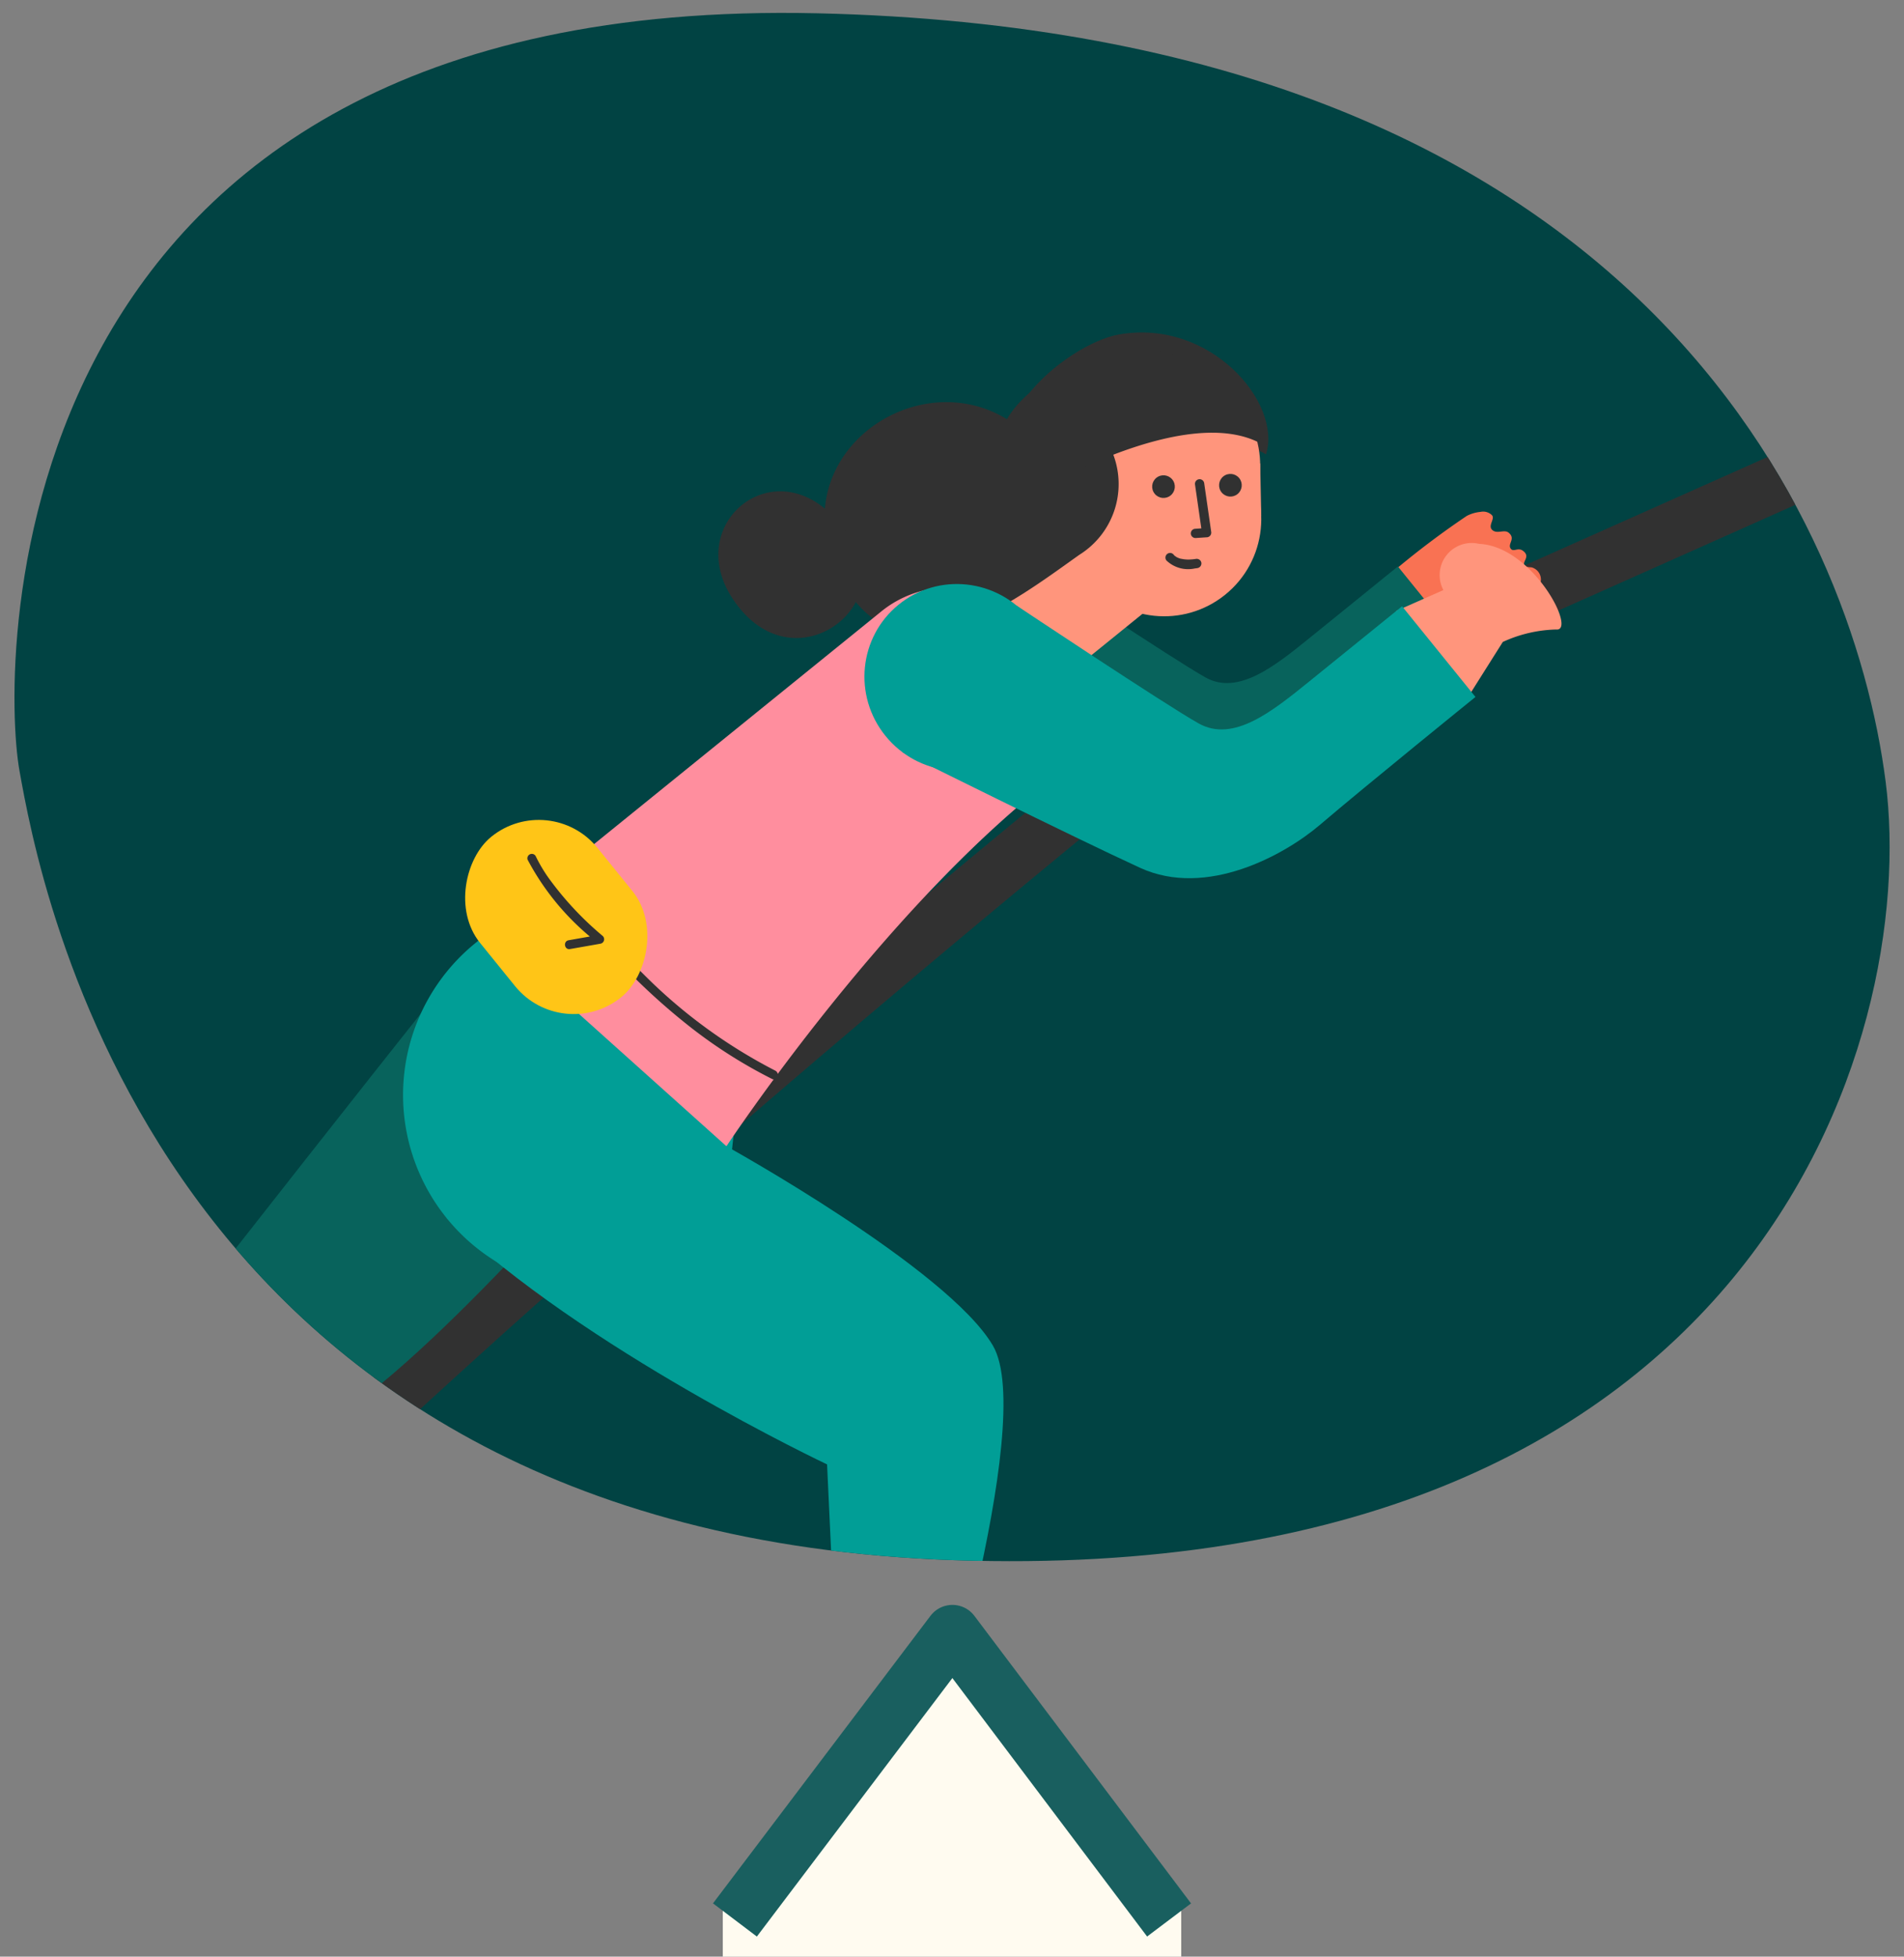 <svg xmlns="http://www.w3.org/2000/svg" xmlns:xlink="http://www.w3.org/1999/xlink" width="103.831" height="106.677" viewBox="0 0 103.831 106.677">
  <rect x="0" y="0" width="103.831" height="106.677" fill="#808080" stroke="none"/>
  <defs>
    <clipPath id="clip-path">
      <path id="Path_4626" data-name="Path 4626" d="M43.307,102.094C57.426,100.039,83.95,87.918,84.2,43.1S47.977-.8,42.171.346.771,8.348.014,52.02,29.171,104.152,43.307,102.094Z" transform="matrix(0.017, -1, 1, 0.017, 0, 84.191)" fill="#fff1be"/>
    </clipPath>
  </defs>
  <g id="Group_3395" data-name="Group 3395" transform="translate(5984.598 -1020)">
    <g id="Group_3384" data-name="Group 3384" transform="translate(0 3.568)">
      <path id="Path_4627" data-name="Path 4627" d="M43.307,102.094C57.426,100.039,83.95,87.918,84.2,43.1S47.977-.8,42.171.346.771,8.348.014,52.02,29.171,104.152,43.307,102.094Z" transform="matrix(0.017, -1, 1, 0.017, -5984.598, 1100.623)" fill="#014343"/>
      <g id="Mask_Group_107" data-name="Mask Group 107" transform="translate(-5984.598 1016.432)" clip-path="url(#clip-path)">
        <g id="Group_3381" data-name="Group 3381" transform="translate(-24.88 -4.526)">
          <path id="Path_4605" data-name="Path 4605" d="M9427.8,6408l-105.775,47.171s-60.529,49.063-65.2,62.756-7.527,15.987-7.527,15.987" transform="translate(-9236.828 -6408)" fill="none" stroke="#313131" stroke-linecap="round" stroke-width="3"/>
          <g id="Group_3380" data-name="Group 3380" transform="translate(87.962 9.85) rotate(51)">
            <path id="Path_4606" data-name="Path 4606" d="M7.6,2.847c1.293,5.9,4.042,17.893,4.042,17.893L0,41.886l3.088,4.27s16.8-18.1,18.574-22.976S20.045,0,20.045,0Z" transform="translate(5.699 58.622)" fill="#08635c"/>
            <path id="Path_4607" data-name="Path 4607" d="M7.529,2.285A3.909,3.909,0,0,0,9.617,6.646c1.037,2.422,2.821,7.327,2.821,7.327L11.1,15.262,0,3.221,5.8,1.437,7.185,0l.446.347Z" transform="translate(0 97.924)" fill="#313131"/>
            <g id="Group_3379" data-name="Group 3379" transform="translate(3.021 0)">
              <path id="Path_4608" data-name="Path 4608" d="M4.843,5.989A8.126,8.126,0,0,0,5.884,1.209,1.681,1.681,0,0,0,5.492.325.689.689,0,0,0,4.6.217C4.5.3,4.417.44,4.281.456c-.286.034-.16-.57-.7-.427-.323.085-.259.434-.484.443C2.741.487,2.855-.088,2.33.012,2.021.07,2,.558,1.651.614S1.283.109,1.01.12A.688.688,0,0,0,.476.494a2.049,2.049,0,0,0-.3.718A46.338,46.338,0,0,0,0,5.948.384.384,0,0,0,.043,6.2a.374.374,0,0,0,.18.116,5.26,5.26,0,0,0,4.43-.193" transform="translate(25.164 0)" fill="#f97253"/>
              <ellipse id="Ellipse_784" data-name="Ellipse 784" cx="4.837" cy="4.795" rx="4.837" ry="4.795" transform="translate(8.696 21.213)" fill="#08635c"/>
              <path id="Path_4609" data-name="Path 4609" d="M0,15.443s8.736-2.719,10.645-3.476,1.913-3.325,1.913-5.834,0-6.133,0-6.133h6.021s-.005,7.156.077,10.41c.059,2.364-.737,6.915-4.115,8.59S2.18,24.785,2.18,24.785Z" transform="translate(12.559 5.867)" fill="#08635c"/>
              <path id="Path_4610" data-name="Path 4610" d="M6.9,7.257,5.683,3.672A7.373,7.373,0,0,1,6.986.983C7.8.169,2.668-.89.713,1.31a1.749,1.749,0,0,0,.733,3.1L.708,7.143Z" transform="translate(26.234 0.339)" fill="#ff957c"/>
              <path id="Path_4611" data-name="Path 4611" d="M21.336,10.668A10.668,10.668,0,1,1,10.668,0" transform="translate(9.416 47.203)" fill="#019e96"/>
              <rect id="Rectangle_1583" data-name="Rectangle 1583" width="6.229" height="14.292" rx="3.115" transform="translate(18.359 25.042) rotate(-180)" fill="#ff957c"/>
              <path id="Path_4612" data-name="Path 4612" d="M5.176,13.383S6.282,3.318,10.92,1.591C9.3-.864,3.245-.715.79,3.717-.591,6.212-.733,14.069,5.176,13.383Z" transform="translate(4.922 6.017)" fill="#313131"/>
              <ellipse id="Ellipse_785" data-name="Ellipse 785" cx="5.296" cy="5.296" rx="5.296" ry="5.296" transform="translate(7.482 7.056)" fill="#ff957c"/>
              <ellipse id="Ellipse_786" data-name="Ellipse 786" cx="5.296" cy="5.296" rx="5.296" ry="5.296" transform="translate(9.796 8.853)" fill="#ff957c"/>
              <rect id="Rectangle_1584" data-name="Rectangle 1584" width="10.592" height="2.853" transform="translate(9.531 16.535) rotate(-52.179)" fill="#ff957c"/>
              <path id="Path_4613" data-name="Path 4613" d="M0,0" transform="translate(3.657 8.175)" fill="#f97253"/>
              <ellipse id="Ellipse_787" data-name="Ellipse 787" cx="0.618" cy="0.618" rx="0.618" ry="0.618" transform="translate(15.311 9.56)" fill="#313131"/>
              <ellipse id="Ellipse_788" data-name="Ellipse 788" cx="0.618" cy="0.618" rx="0.618" ry="0.618" transform="translate(13.073 12.443)" fill="#313131"/>
              <path id="Path_4614" data-name="Path 4614" d="M.121.474,2.147,1.682l.287.171-.091-.346-.353.5a.255.255,0,0,0,.091.346.258.258,0,0,0,.346-.091l.353-.5a.256.256,0,0,0-.091-.346L.663.208.376.037A.253.253,0,0,0,.121.474Z" transform="translate(14.561 11.178)" fill="#313131"/>
              <path id="Path_4615" data-name="Path 4615" d="M1.2.122a2.478,2.478,0,0,1-.2.3L.989.442s.039-.049.022-.028L.985.446.93.512C.89.557.849.6.806.643S.71.724.666.767c0,0,.052-.038.019-.015L.669.765.631.792Q.592.818.551.841C.521.859.486.871.457.889c0,0,.055-.022.03-.013L.456.888.406.9C.375.914.343.92.311.927s.06-.005.028,0l-.026,0-.06,0a.253.253,0,0,0,0,.506A1.714,1.714,0,0,0,1.564.5C1.59.46,1.615.42,1.638.378A.257.257,0,0,0,1.547.032.257.257,0,0,0,1.2.122Z" transform="translate(16.671 14.037)" fill="#313131"/>
              <ellipse id="Ellipse_789" data-name="Ellipse 789" cx="1.642" cy="1.164" rx="1.642" ry="1.164" transform="translate(7.861 16.952) rotate(-31.306)" fill="#f97253"/>
              <path id="Path_4616" data-name="Path 4616" d="M8.895,0a4.544,4.544,0,0,1,3.649,5.02c-.28,4.36-.412,12.22-7.084,10.965C-2.681,14.454-1.212,3.254,6.517,3.039,9.415,2.958,8.895,0,8.895,0Z" transform="translate(1.148 13.943)" fill="#313131"/>
              <path id="Path_4617" data-name="Path 4617" d="M5.947.231c3.648.861,3.214,7.4-2.29,6.87S-1.18-1.45,5.947.231Z" transform="translate(0 28.066)" fill="#313131"/>
              <path id="Path_4618" data-name="Path 4618" d="M0,0" transform="translate(6.593 4.39)" fill="#313131"/>
              <path id="Path_4619" data-name="Path 4619" d="M4.275,12.517S5.6,2.241,10.237.515a7.387,7.387,0,0,0-8.911,2.7C-.157,5.647-1.635,13.2,4.275,12.517Z" transform="translate(5.114 6.883)" fill="#313131"/>
              <path id="Path_4620" data-name="Path 4620" d="M12.567.1a37.165,37.165,0,0,0-7.31.238A5.867,5.867,0,0,0,0,6.239V33.87l17.345-2.782S12.386,15.427,12.991,3.6" transform="translate(9.295 23.127)" fill="#ff8e9e"/>
              <ellipse id="Ellipse_790" data-name="Ellipse 790" cx="5.109" cy="5.065" rx="5.109" ry="5.065" transform="translate(9.601 23.266)" fill="#019e96"/>
              <path id="Path_4621" data-name="Path 4621" d="M0,16.313s9.228-2.872,11.245-3.672,2.021-3.512,2.021-6.162,0-6.479,0-6.479h6.361s-.006,7.559.081,11c.063,2.5-.779,7.305-4.347,9.074S2.3,26.182,2.3,26.182Z" transform="translate(13.682 7.056)" fill="#019e96"/>
              <path id="Path_4622" data-name="Path 4622" d="M0,18.846c10.184-1.261,23.489-7.672,23.489-7.672l13.83,10.169,2.9-3.485S28.946.8,24.146.07,6.556,4.522,6.556,4.522" transform="translate(20.085 49.693)" fill="#019e96"/>
              <path id="Path_4623" data-name="Path 4623" d="M2.107,7.882A3.908,3.908,0,0,0,5.743,4.695C7.795,3.042,12.036,0,12.036,0l1.6.94-8.6,13.939-3.283-5.1L0,8.831l.214-.523Z" transform="translate(53.98 61.749)" fill="#313131"/>
              <path id="Path_4624" data-name="Path 4624" d="M.232,2.88a27.191,27.191,0,0,0,3.4.139A35.755,35.755,0,0,0,11.4,2.131,26.592,26.592,0,0,0,16.416.444c.284-.13.037-.549-.245-.42A28.5,28.5,0,0,1,7.545,2.3a36.96,36.96,0,0,1-6.183.184C.986,2.462.607,2.438.232,2.394c-.31-.036-.307.45,0,.486Z" transform="translate(8.939 49.529)" fill="#313131"/>
              <rect id="Rectangle_1585" data-name="Rectangle 1585" width="11.258" height="8.235" rx="4.118" transform="translate(5.457 49.445)" fill="#ffc517"/>
              <path id="Path_4625" data-name="Path 4625" d="M.173.565A13.972,13.972,0,0,0,5.622.554c.157-.024.314-.05.47-.08L5.818.117,5,1.592c-.153.274.267.519.42.245L6.238.362A.246.246,0,0,0,5.963.005,17.356,17.356,0,0,1,1.938.315,8.192,8.192,0,0,1,.3.1.243.243,0,0,0,.173.565Z" transform="translate(7.496 52.244)" fill="#313131"/>
            </g>
          </g>
        </g>
      </g>
    </g>
    <g id="Group_3391" data-name="Group 3391" transform="translate(-5982.78 1020.74)">
      <rect id="Rectangle_1555" data-name="Rectangle 1555" width="25" height="3" transform="translate(37.598 102.937)" fill="#fffbf0"/>
      <path id="Path_4546" data-name="Path 4546" d="M38.26,103.937,50.12,88.26l11.815,15.677" fill="#fffbf0" stroke="#195f5f" stroke-linejoin="round" stroke-width="3"/>
    </g>
  </g>
</svg>
